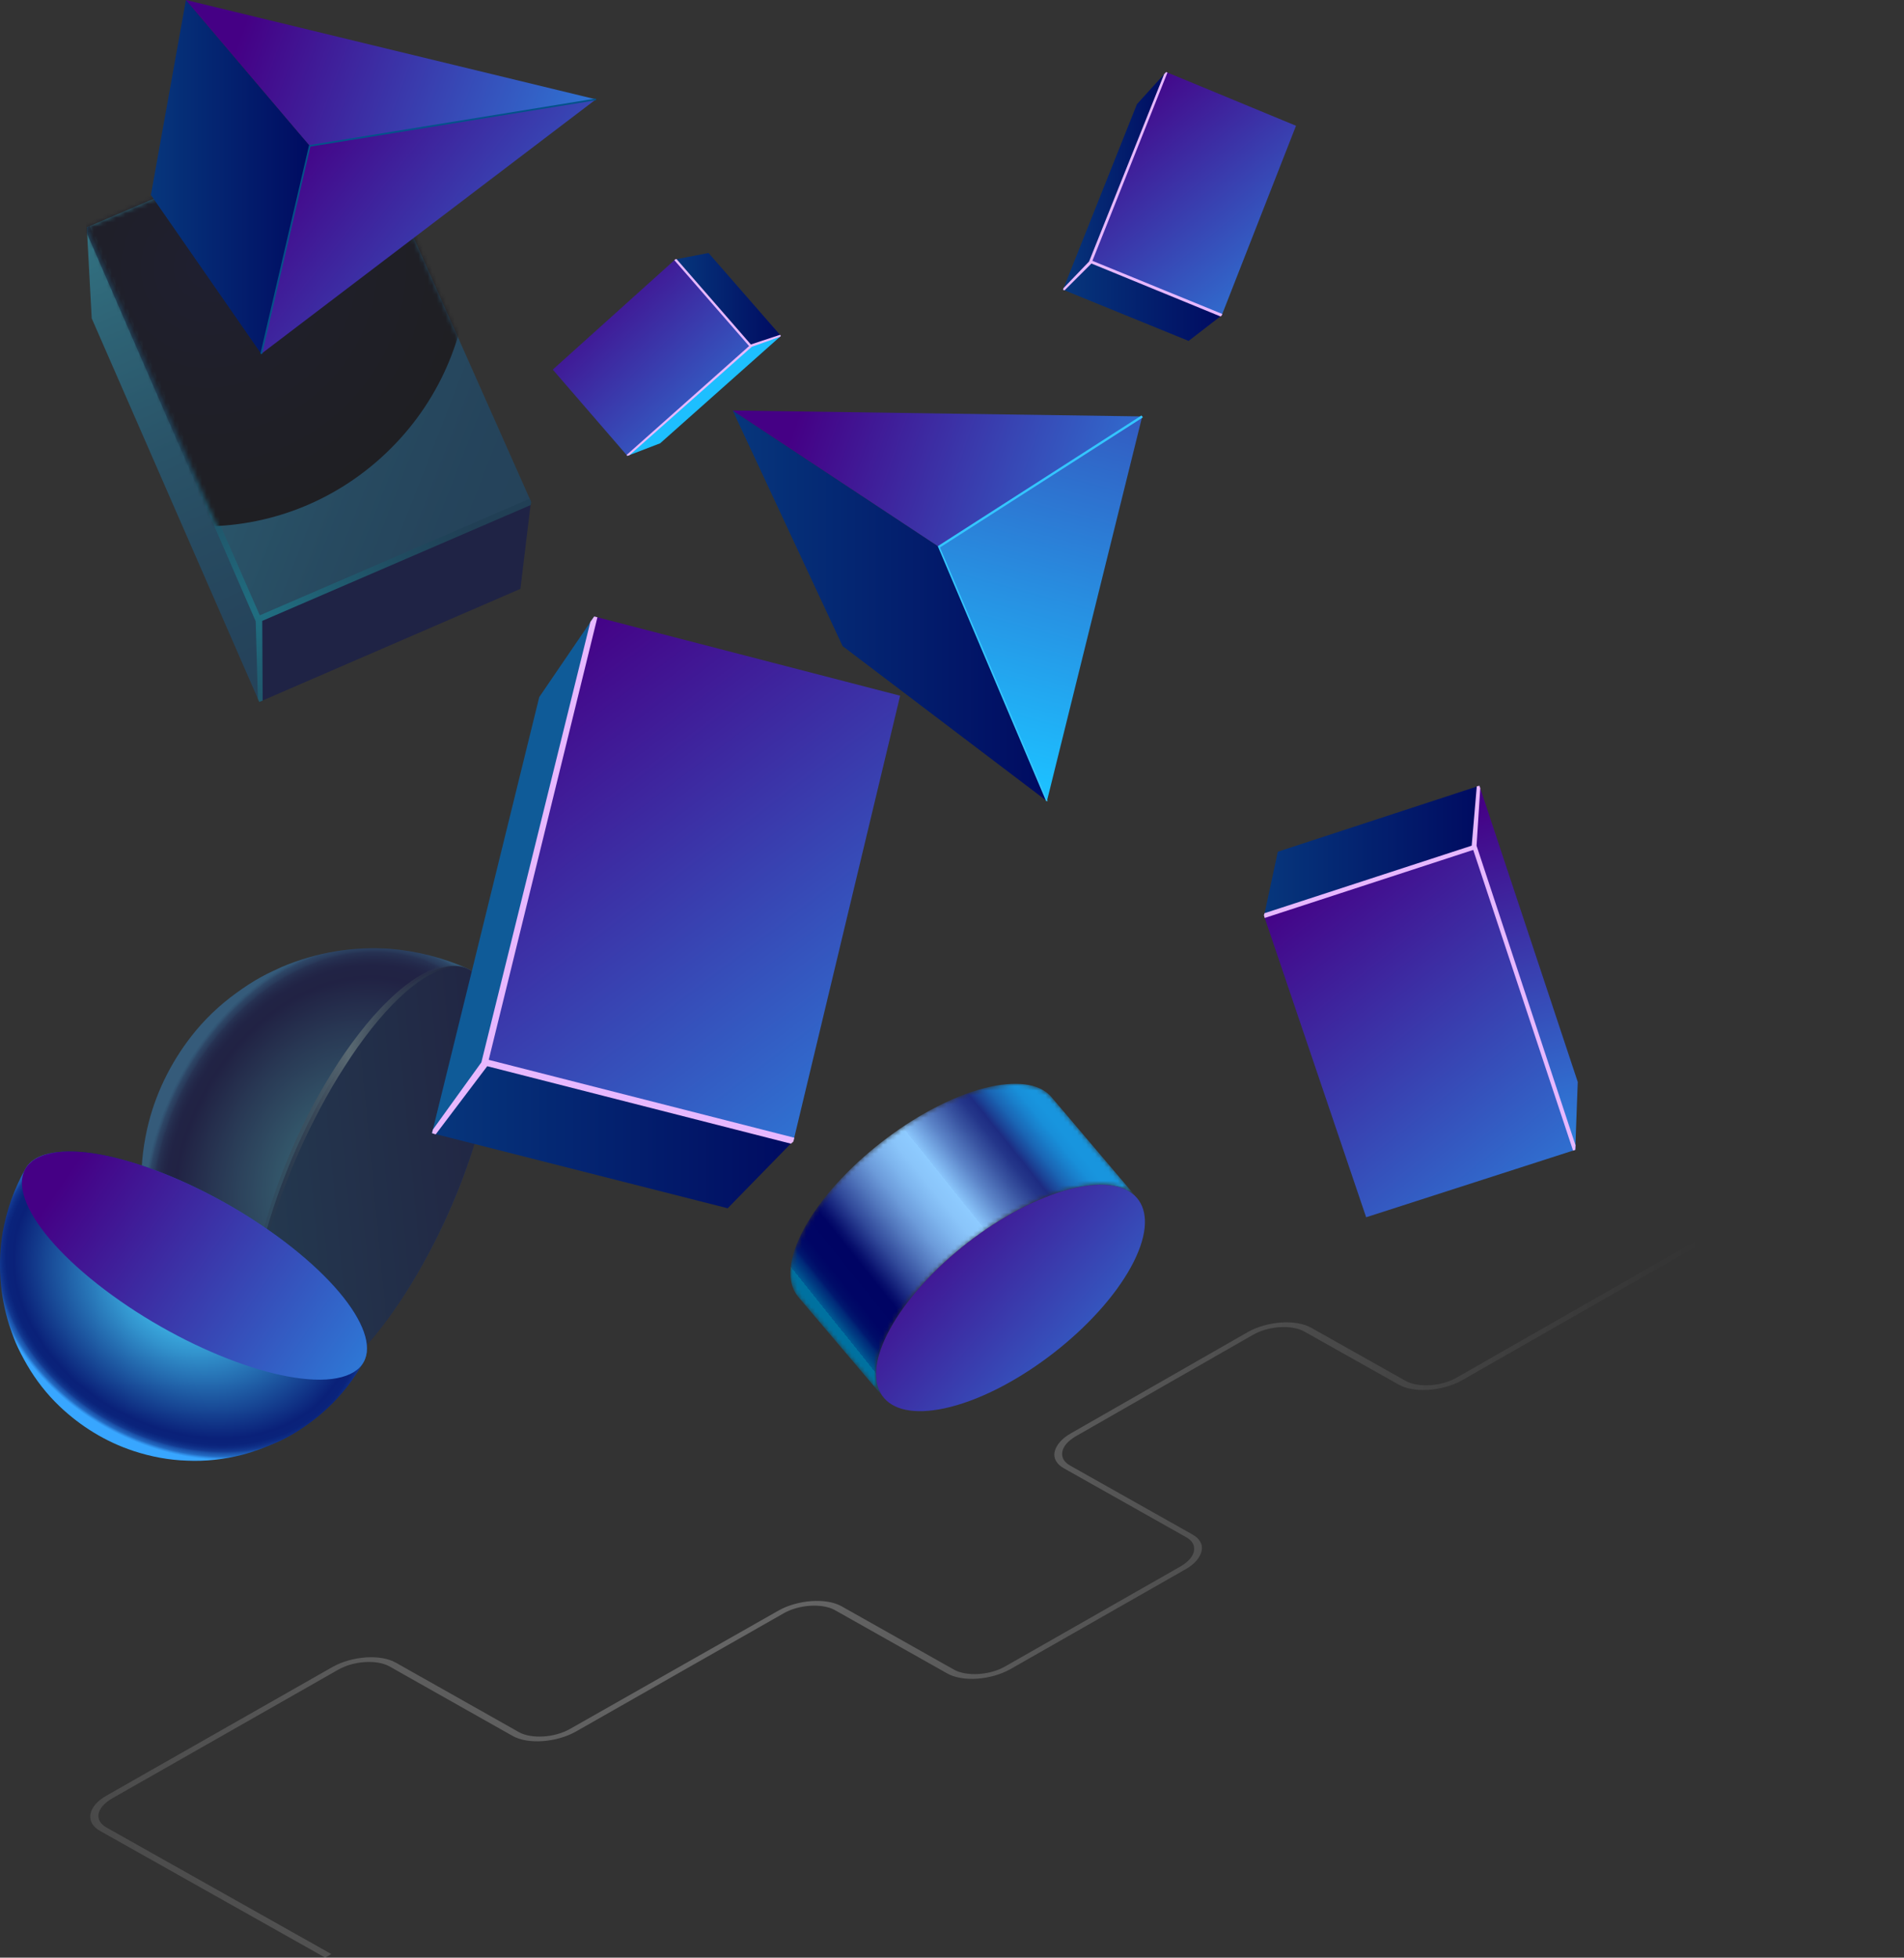 <svg width="421.804" height="433.535" viewBox="0 0 421.804 433.535" fill="none" xmlns="http://www.w3.org/2000/svg" xmlns:xlink="http://www.w3.org/1999/xlink">
	<rect x="0" y="0" width="421.804" height="433.535" fill="#333333" stroke="none"/>
	<desc>
			Created with Pixso.
	</desc>
	<defs>
		<clipPath id="clip2_1202">
			<rect id="2881107" width="397" height="276" transform="translate(295 0) rotate(90)" fill="white" fill-opacity="0"/>
		</clipPath>
		<radialGradient gradientTransform="translate(152.029 306.627) rotate(-170.21) scale(222.123 324.063)" cx="0" cy="0" r="1" id="paint_radial_2_12_0" gradientUnits="userSpaceOnUse">
			<stop stop-color="#FFFFFF"/>
			<stop offset="1" stop-color="#FFFFFF" stop-opacity="0"/>
		</radialGradient>
		<radialGradient gradientTransform="translate(75.027 260.195) rotate(23.472) scale(41.223 53.748)" cx="0" cy="0" r="1" id="paint_radial_2_1207_0" gradientUnits="userSpaceOnUse">
			<stop stop-color="#4AD6FF"/>
			<stop offset="0.1" stop-color="#43C3F1"/>
			<stop offset="0.31" stop-color="#3293CD"/>
			<stop offset="0.61" stop-color="#174695"/>
			<stop offset="0.84" stop-color="#000464"/>
			<stop offset="0.89" stop-color="#000666"/>
			<stop offset="0.91" stop-color="#030E6E"/>
			<stop offset="0.93" stop-color="#081C7B"/>
			<stop offset="0.95" stop-color="#0F308E"/>
			<stop offset="0.96" stop-color="#184AA7"/>
			<stop offset="0.98" stop-color="#236AC6"/>
			<stop offset="0.99" stop-color="#308FE9"/>
			<stop offset="1" stop-color="#38A6FF"/>
		</radialGradient>
		<linearGradient x1="112.423" y1="258.476" x2="52.83" y2="264.2" id="paint_linear_2_1208_0" gradientUnits="userSpaceOnUse">
			<stop stop-color="#000B61"/>
			<stop offset="1" stop-color="#094887"/>
		</linearGradient>
		<linearGradient x1="112.247" y1="254.98" x2="51.637" y2="260.801" id="paint_linear_2_1209_0" gradientUnits="userSpaceOnUse">
			<stop stop-color="#00194A" stop-opacity="0"/>
			<stop offset="0.05" stop-color="#072151" stop-opacity="0.047"/>
			<stop offset="0.14" stop-color="#1B3764" stop-opacity="0.169"/>
			<stop offset="0.25" stop-color="#3B5B83" stop-opacity="0.369"/>
			<stop offset="0.38" stop-color="#678CAF" stop-opacity="0.639"/>
			<stop offset="0.53" stop-color="#9FCBE5" stop-opacity="0.988"/>
			<stop offset="0.54" stop-color="#A1CDE7"/>
			<stop offset="0.68" stop-color="#688EB0" stop-opacity="0.647"/>
			<stop offset="0.84" stop-color="#304F79" stop-opacity="0.298"/>
			<stop offset="0.95" stop-color="#0D2857" stop-opacity="0.078"/>
			<stop offset="1" stop-color="#00194A" stop-opacity="0"/>
		</linearGradient>
		<linearGradient x1="-461.149" y1="-167.231" x2="-501.373" y2="-163.367" id="paint_linear_2_1212_0" gradientUnits="userSpaceOnUse">
			<stop stop-color="#000B61"/>
			<stop offset="1" stop-color="#094887"/>
		</linearGradient>
		<linearGradient x1="60.785" y1="153.943" x2="15.908" y2="51.796" id="paint_linear_2_1213_0" gradientUnits="userSpaceOnUse">
			<stop stop-color="#0F5B98"/>
			<stop offset="0.15" stop-color="#10609C"/>
			<stop offset="0.34" stop-color="#1570A9"/>
			<stop offset="0.56" stop-color="#1C8ABF"/>
			<stop offset="0.79" stop-color="#26AEDD"/>
			<stop offset="1" stop-color="#32D7FF"/>
		</linearGradient>
		<linearGradient x1="121.305" y1="101.576" x2="15.372" y2="60.323" id="paint_linear_2_1214_0" gradientUnits="userSpaceOnUse">
			<stop stop-color="#0F5B98"/>
			<stop offset="0.15" stop-color="#10609C"/>
			<stop offset="0.34" stop-color="#1570A9"/>
			<stop offset="0.56" stop-color="#1C8ABF"/>
			<stop offset="0.79" stop-color="#26AEDD"/>
			<stop offset="1" stop-color="#32D7FF"/>
		</linearGradient>
		<radialGradient gradientTransform="translate(58.049 134.666) rotate(-93.549) scale(50.673 50.823)" cx="0" cy="0" r="1" id="paint_radial_2_1215_0" gradientUnits="userSpaceOnUse">
			<stop stop-color="#03CEFF"/>
			<stop offset="0.25" stop-color="#03A7DA"/>
			<stop offset="0.59" stop-color="#0379AF"/>
			<stop offset="0.85" stop-color="#035C94"/>
			<stop offset="1" stop-color="#04528A"/>
		</radialGradient>
		<radialGradient gradientTransform="rotate(0) scale(56.879 58.026)" cx="0" cy="0" r="1" id="paint_radial_2_1220_0" gradientUnits="userSpaceOnUse">
			<stop stop-color="#00002B"/>
			<stop offset="0.48" stop-color="#000018"/>
			<stop offset="1" stop-color="#00000A"/>
		</radialGradient>
		<linearGradient x1="175.788" y1="251.416" x2="63.222" y2="251.416" id="paint_linear_2_1223_0" gradientUnits="userSpaceOnUse">
			<stop stop-color="#000B61"/>
			<stop offset="1" stop-color="#094887"/>
		</linearGradient>
		<linearGradient x1="-112.874" y1="-169.287" x2="-161.002" y2="-278.834" id="paint_linear_2_1224_0" gradientUnits="userSpaceOnUse">
			<stop stop-color="#0F5B98"/>
			<stop offset="0.15" stop-color="#10609C"/>
			<stop offset="0.34" stop-color="#1570A9"/>
			<stop offset="0.56" stop-color="#1C8ABF"/>
			<stop offset="0.79" stop-color="#26AEDD"/>
			<stop offset="1" stop-color="#32D7FF"/>
		</linearGradient>
		<linearGradient x1="206.817" y1="252.661" x2="122.07" y2="141.13" id="paint_linear_2_1225_0" gradientUnits="userSpaceOnUse">
			<stop stop-color="#2C83DD"/>
			<stop offset="1" stop-color="#450085"/>
		</linearGradient>
		<linearGradient x1="172.999" y1="66.343" x2="140.102" y2="66.343" id="paint_linear_2_1232_0" gradientUnits="userSpaceOnUse">
			<stop stop-color="#000B61"/>
			<stop offset="1" stop-color="#094887"/>
		</linearGradient>
		<linearGradient x1="169.851" y1="100.964" x2="129.458" y2="59.177" id="paint_linear_2_1234_0" gradientUnits="userSpaceOnUse">
			<stop stop-color="#2C83DD"/>
			<stop offset="1" stop-color="#450085"/>
		</linearGradient>
		<linearGradient x1="270.66" y1="66.727" x2="221.224" y2="66.727" id="paint_linear_2_1238_0" gradientUnits="userSpaceOnUse">
			<stop stop-color="#000B61"/>
			<stop offset="1" stop-color="#094887"/>
		</linearGradient>
		<linearGradient x1="258.343" y1="40.055" x2="226.219" y2="40.055" id="paint_linear_2_1239_0" gradientUnits="userSpaceOnUse">
			<stop stop-color="#000B61"/>
			<stop offset="1" stop-color="#094887"/>
		</linearGradient>
		<linearGradient x1="290.775" y1="69.834" x2="248.863" y2="18.094" id="paint_linear_2_1240_0" gradientUnits="userSpaceOnUse">
			<stop stop-color="#2C83DD"/>
			<stop offset="1" stop-color="#450085"/>
		</linearGradient>
		<linearGradient x1="258.448" y1="312.531" x2="203.566" y2="264.35" id="paint_linear_2_1244_0" gradientUnits="userSpaceOnUse">
			<stop stop-color="#2C83DD"/>
			<stop offset="1" stop-color="#450085"/>
		</linearGradient>
		<linearGradient x1="183.762" y1="291.272" x2="237.679" y2="248.013" id="paint_linear_2_1250_0" gradientUnits="userSpaceOnUse">
			<stop stop-color="#0071A0"/>
			<stop stop-color="#005993"/>
			<stop offset="0.02" stop-color="#003F84"/>
			<stop offset="0.04" stop-color="#002978"/>
			<stop offset="0.05" stop-color="#00186F"/>
			<stop offset="0.07" stop-color="#000C68"/>
			<stop offset="0.1" stop-color="#000565"/>
			<stop offset="0.18" stop-color="#000464"/>
			<stop offset="0.2" stop-color="#08106D"/>
			<stop offset="0.27" stop-color="#304899"/>
			<stop offset="0.34" stop-color="#5277BD"/>
			<stop offset="0.4" stop-color="#6C9BDA"/>
			<stop offset="0.46" stop-color="#7EB5EE"/>
			<stop offset="0.51" stop-color="#8AC5FA"/>
			<stop offset="0.56" stop-color="#8ECBFF"/>
			<stop offset="0.56" stop-color="#89C4FA"/>
			<stop offset="0.64" stop-color="#5B83C7"/>
			<stop offset="0.71" stop-color="#3954A1"/>
			<stop offset="0.76" stop-color="#24368A"/>
			<stop offset="0.79" stop-color="#1D2C82"/>
			<stop offset="0.81" stop-color="#1B4194"/>
			<stop offset="0.85" stop-color="#1A65B4"/>
			<stop offset="0.89" stop-color="#197FCB"/>
			<stop offset="0.92" stop-color="#188FD9"/>
			<stop offset="0.95" stop-color="#1895DE"/>
		</linearGradient>
		<linearGradient x1="-354.233" y1="928.303" x2="-378.323" y2="940.084" id="paint_linear_2_1251_0" gradientUnits="userSpaceOnUse">
			<stop stop-color="#000000" stop-opacity="0"/>
			<stop offset="0.05" stop-color="#00040A" stop-opacity="0.039"/>
			<stop offset="0.13" stop-color="#001126" stop-opacity="0.157"/>
			<stop offset="0.24" stop-color="#002755" stop-opacity="0.337"/>
			<stop offset="0.37" stop-color="#014494" stop-opacity="0.6"/>
			<stop offset="0.51" stop-color="#0169E5" stop-opacity="0.929"/>
			<stop offset="0.54" stop-color="#0272F7"/>
			<stop offset="0.7" stop-color="#014597" stop-opacity="0.608"/>
			<stop offset="0.85" stop-color="#002046" stop-opacity="0.278"/>
			<stop offset="0.95" stop-color="#000813" stop-opacity="0.078"/>
			<stop offset="1" stop-color="#000000" stop-opacity="0"/>
		</linearGradient>
		<linearGradient x1="68.63" y1="39.189" x2="19.167" y2="39.189" id="paint_linear_2_1253_0" gradientUnits="userSpaceOnUse">
			<stop stop-color="#000B61"/>
			<stop offset="1" stop-color="#094887"/>
		</linearGradient>
		<linearGradient x1="139.332" y1="32.312" x2="55.68" y2="1.281" id="paint_linear_2_1254_0" gradientUnits="userSpaceOnUse">
			<stop stop-color="#2C83DD"/>
			<stop offset="1" stop-color="#450085"/>
		</linearGradient>
		<linearGradient x1="137.99" y1="78.376" x2="69.699" y2="24.242" id="paint_linear_2_1255_0" gradientUnits="userSpaceOnUse">
			<stop stop-color="#2C83DD"/>
			<stop offset="1" stop-color="#450085"/>
		</linearGradient>
		<radialGradient gradientTransform="translate(58.05 134.666) rotate(-93.549) scale(50.674 50.823)" cx="0" cy="0" r="1" id="paint_radial_2_1256_0" gradientUnits="userSpaceOnUse">
			<stop stop-color="#03CEFF"/>
			<stop offset="0.25" stop-color="#03A7DA"/>
			<stop offset="0.59" stop-color="#0379AF"/>
			<stop offset="0.85" stop-color="#035C94"/>
			<stop offset="1" stop-color="#04528A"/>
		</radialGradient>
		<linearGradient x1="231.931" y1="134.169" x2="134.095" y2="134.169" id="paint_linear_2_1258_0" gradientUnits="userSpaceOnUse">
			<stop stop-color="#000B61"/>
			<stop offset="1" stop-color="#094887"/>
		</linearGradient>
		<linearGradient x1="260.341" y1="121.1" x2="176.788" y2="92.112" id="paint_linear_2_1259_0" gradientUnits="userSpaceOnUse">
			<stop stop-color="#2C83DD"/>
			<stop offset="1" stop-color="#450085"/>
		</linearGradient>
		<linearGradient x1="223.423" y1="185.879" x2="253.04" y2="76.302" id="paint_linear_2_1260_0" gradientUnits="userSpaceOnUse">
			<stop offset="0.122" stop-color="#1DBFFF"/>
			<stop offset="1" stop-color="#3748B5"/>
		</linearGradient>
		<linearGradient x1="327.744" y1="188.415" x2="260.694" y2="188.415" id="paint_linear_2_1711_0" gradientUnits="userSpaceOnUse">
			<stop stop-color="#000B61"/>
			<stop offset="1" stop-color="#094887"/>
		</linearGradient>
		<linearGradient x1="351.37" y1="254.652" x2="330.328" y2="177.198" id="paint_linear_2_1712_0" gradientUnits="userSpaceOnUse">
			<stop stop-color="#2C83DD"/>
			<stop offset="1" stop-color="#450085"/>
		</linearGradient>
		<linearGradient x1="354.519" y1="269.577" x2="291.031" y2="190.845" id="paint_linear_2_1713_0" gradientUnits="userSpaceOnUse">
			<stop stop-color="#2C83DD"/>
			<stop offset="1" stop-color="#450085"/>
		</linearGradient>
		<radialGradient gradientTransform="translate(40.59 285.912) rotate(-61.191) scale(34.76 45.322)" cx="0" cy="0" r="1" id="paint_radial_2_1718_0" gradientUnits="userSpaceOnUse">
			<stop stop-color="#4AD6FF"/>
			<stop offset="0.12" stop-color="#43C3F1"/>
			<stop offset="0.37" stop-color="#3293CD"/>
			<stop offset="0.71" stop-color="#174694"/>
			<stop offset="0.87" stop-color="#0A2179"/>
			<stop offset="0.91" stop-color="#0A237B"/>
			<stop offset="0.93" stop-color="#0D2C84"/>
			<stop offset="0.95" stop-color="#133B93"/>
			<stop offset="0.96" stop-color="#1A50A8"/>
			<stop offset="0.98" stop-color="#236BC3"/>
			<stop offset="0.99" stop-color="#2F8CE5"/>
			<stop offset="1" stop-color="#38A6FF"/>
		</radialGradient>
		<linearGradient x1="87.454" y1="305.546" x2="17.05" y2="257.014" id="paint_linear_2_1719_0" gradientUnits="userSpaceOnUse">
			<stop stop-color="#2C83DD"/>
			<stop offset="1" stop-color="#450085"/>
		</linearGradient>
		<linearGradient x1="-432.232" y1="901.494" x2="-483.25" y2="906.394" id="paint_linear_2_1720_0" gradientUnits="userSpaceOnUse">
			<stop stop-color="#00194A" stop-opacity="0"/>
			<stop offset="0.05" stop-color="#072151" stop-opacity="0.047"/>
			<stop offset="0.14" stop-color="#1B3764" stop-opacity="0.169"/>
			<stop offset="0.25" stop-color="#3B5B83" stop-opacity="0.369"/>
			<stop offset="0.38" stop-color="#678CAF" stop-opacity="0.639"/>
			<stop offset="0.53" stop-color="#9FCBE5" stop-opacity="0.988"/>
			<stop offset="0.54" stop-color="#A1CDE7"/>
			<stop offset="0.68" stop-color="#688EB0" stop-opacity="0.647"/>
			<stop offset="0.84" stop-color="#304F79" stop-opacity="0.298"/>
			<stop offset="0.95" stop-color="#0D2857" stop-opacity="0.078"/>
			<stop offset="1" stop-color="#00194A" stop-opacity="0"/>
		</linearGradient>
	</defs>
	<path id="path" d="M421.8 292.57L389.14 274.2C385.73 272.27 379.5 272.72 375.19 275.1L322.79 305.04C319.27 307.09 314.17 307.31 311.45 305.84L290.47 294.04C287.07 292.12 280.83 292.57 276.52 294.95L237.28 317.4C235.24 318.54 233.99 320.01 233.65 321.49C233.31 322.96 234.1 324.32 235.8 325.23L262.79 340.43C264.16 341.22 264.72 342.24 264.5 343.49C264.27 344.74 263.25 345.87 261.55 346.89L222.76 369C219.25 371.05 214.14 371.27 211.42 369.8L186.47 355.74C183.07 353.81 176.83 354.26 172.52 356.64L126.36 382.84C122.84 384.88 117.74 385.11 115.02 383.63L87.69 368.21C84.28 366.28 78.05 366.74 73.74 369.12L23.72 397.58C19.41 399.96 18.73 403.59 22.25 405.52L72.04 433.53L73.4 432.74L23.61 404.73C20.77 403.14 21.34 400.3 24.86 398.26L74.87 369.8C78.39 367.76 83.49 367.53 86.21 369L113.55 384.43C116.95 386.35 123.19 385.9 127.49 383.52L173.54 357.32C177.06 355.28 182.16 355.06 184.88 356.53L209.83 370.59C213.23 372.52 219.47 372.07 223.78 369.68L262.57 347.57C264.61 346.44 265.86 344.96 266.2 343.49C266.54 342.01 265.74 340.65 264.04 339.75L237.05 324.55C235.69 323.76 235.12 322.73 235.35 321.49C235.58 320.24 236.6 319.11 238.3 318.09L277.54 295.63C281.06 293.59 286.16 293.36 288.88 294.84L309.86 306.63C313.26 308.56 319.5 308.1 323.81 305.72L376.21 275.79C379.72 273.74 384.83 273.52 387.55 274.99L420.21 293.36L421.8 292.57Z" fill="url(#paint_radial_2_12_0)" fill-opacity="0.3" fill-rule="nonzero"/>
	<g clip-path="url(#clip2_1202)">
		<g opacity="0.35" style="mix-blend-mode:multiply">
			<path id="path" d="M31.41 264.29C31.65 269.22 32.68 274.06 34.34 278.7C35.41 281.69 36.79 284.45 38.3 287.21C40.21 290.71 42.73 293.92 45.44 296.82C48.24 299.81 51.54 302.52 55.01 304.7C56.96 305.92 58.97 307.01 61.04 307.98C61.83 308.35 62.6 308.64 63.47 308.74C64.76 308.9 66.05 308.71 67.29 308.35C70.61 307.39 73.56 305.25 76.14 303.01C79.84 299.78 83.04 295.97 85.95 292.02C89.65 286.99 92.87 281.62 95.75 276.07C98.37 271.05 100.67 265.87 102.64 260.59C105.36 253.33 107.57 245.69 108.71 237.89C109.31 233.78 109.61 229.56 109.19 225.41C108.85 222.1 108 218.36 105.64 215.96C105.04 215.36 104.41 214.9 103.64 214.53C98.13 212.05 92.35 210.62 86.34 210.11C86.44 210.11 86.54 210.12 86.64 210.13C78.32 209.53 70.13 210.88 62.45 214.13C62.54 214.09 62.61 214.05 62.7 214.01C61.1 214.75 59.5 215.46 57.95 216.31C56 217.37 54.17 218.59 52.37 219.89C48.64 222.58 45.27 225.79 42.43 229.43C37.71 235.48 34.28 242.52 32.59 250.04C31.55 254.69 31.1 259.54 31.41 264.29Z" fill="url(#paint_radial_2_1207_0)" fill-opacity="1" fill-rule="nonzero"/>
			<path id="path" d="M74.01 238.35C88.05 215.44 103.25 207.17 107.96 219.88C112.68 232.59 105.11 261.46 91.07 284.38C77.02 307.29 61.83 315.56 57.11 302.85C52.4 290.14 59.96 261.27 74.01 238.35Z" fill="url(#paint_linear_2_1208_0)" fill-opacity="1" fill-rule="nonzero"/>
			<g style="mix-blend-mode:color-dodge">
				<path id="path" d="M57.11 302.85C57.11 302.85 56.96 302.42 56.66 301.63C56.43 300.81 56.04 299.62 55.83 298.03C55.33 294.89 55.18 290.3 55.88 284.88C56.53 279.46 57.94 273.22 60.03 266.73C61.08 263.49 62.27 260.17 63.65 256.87C65.02 253.56 66.53 250.26 68.17 247.01C69.83 243.77 71.62 240.61 73.52 237.57C75.38 234.54 77.43 231.62 79.51 228.93C81.59 226.22 83.78 223.73 86.04 221.56C88.28 219.36 90.62 217.5 92.98 216.07C94.17 215.37 95.36 214.78 96.55 214.35C97.75 213.93 98.94 213.68 100.08 213.64C102.37 213.51 104.33 214.46 105.44 215.61C106.6 216.74 107.13 217.91 107.49 218.67C107.8 219.47 107.95 219.88 107.95 219.88C107.95 219.88 107.85 219.44 107.49 218.67C107.09 217.94 106.37 216.88 105.21 215.85C104.08 214.82 102.24 214.04 100.12 214.28C99.06 214.38 97.95 214.68 96.84 215.12C95.73 215.6 94.61 216.2 93.5 216.92C89.06 219.86 84.72 224.49 80.72 229.86C78.69 232.56 76.8 235.44 74.92 238.46C73.07 241.47 71.33 244.61 69.71 247.81C68.07 251 66.55 254.26 65.18 257.52C63.81 260.78 62.55 264.03 61.46 267.23C59.28 273.6 57.72 279.72 56.85 285.04C56.43 287.7 56.15 290.16 56.04 292.35C55.93 294.53 56 296.45 56.16 298.01C56.31 299.58 56.48 300.8 56.66 301.63C56.9 302.44 57.11 302.85 57.11 302.85Z" fill="url(#paint_linear_2_1209_0)" fill-opacity="1" fill-rule="nonzero"/>
			</g>
		</g>
		<g opacity="0.39" style="mix-blend-mode:multiply">
			<path id="polygon" d="M57.19 137.15L117.63 111.08L115.29 130.41L57.44 155.45L57.19 137.15Z" fill="url(#paint_linear_2_1212_0)" fill-opacity="1" fill-rule="nonzero"/>
			<path id="polygon" d="M20.32 70.5L19.23 50.35L57.19 137.15L57.44 155.45L20.32 70.5Z" fill="url(#paint_linear_2_1213_0)" fill-opacity="1" fill-rule="nonzero"/>
			<path id="polygon" d="M19.23 50.35L79.25 24.72L117.63 111.08L57.19 137.15L19.23 50.35Z" fill="url(#paint_linear_2_1214_0)" fill-opacity="1" fill-rule="nonzero"/>
			<g style="mix-blend-mode:color-dodge">
				<path id="polygon" d="M19.85 50.08L19.23 50.35L19.27 51.72L56.65 137.61L57.13 154.72L57.44 155.45L58.19 155.16L58.1 137.5L117.56 111.85L117.69 111.22L117.36 110.45L57.55 136.27L19.85 50.08Z" fill="url(#paint_radial_2_1215_0)" fill-opacity="1" fill-rule="nonzero"/>
			</g>
			<mask id="mask2_1217" mask-type="alpha" maskUnits="userSpaceOnUse" x="19.235" y="24.726" width="98.397" height="112.431">
				<path id="polygon" d="M19.23 50.35L79.25 24.72L117.63 111.08L57.19 137.15L19.23 50.35Z" fill="#000000" fill-opacity="1" fill-rule="nonzero"/>
			</mask>
			<g mask="url(#mask2_1217)">
				<g style="mix-blend-mode:color-dodge">
					<ellipse id="ellipse" rx="56.879" ry="58.14" transform="matrix(0.688 0.726 -0.724 0.69 46.451 58.99)" fill="url(#paint_radial_2_1220_0)" fill-opacity="1"/>
				</g>
			</g>
		</g>
		<path id="polygon" d="M107.39 235.24L175.78 252.66L161.21 267.58L95.7 250.95L107.39 235.24Z" fill="url(#paint_linear_2_1223_0)" fill-opacity="1" fill-rule="nonzero"/>
		<path id="polygon" d="M119.46 154.38L131.64 136.52L107.39 235.24L95.7 250.95L119.46 154.38Z" fill="url(#paint_linear_2_1224_0)" fill-opacity="1" fill-rule="nonzero"/>
		<path id="polygon" d="M131.64 136.52L199.41 154.07L175.78 252.66L107.39 235.24L131.64 136.52Z" fill="url(#paint_linear_2_1225_0)" fill-opacity="1" fill-rule="nonzero"/>
		<g style="mix-blend-mode:color-dodge">
			<path id="polygon" d="M132.35 136.7L131.64 136.52L130.79 137.72L106.64 235.27L95.91 250.14L95.7 250.95L96.52 251.22L107.94 236.12L175.23 253.28L175.75 252.82L175.97 251.96L108.27 234.71L132.35 136.7Z" fill="#E7B8FF" fill-opacity="1" fill-rule="nonzero"/>
		</g>
		<mask id="mask2_1228" mask-type="alpha" maskUnits="userSpaceOnUse" x="107.398" y="136.527" width="92.013" height="116.135">
			<path id="polygon" d="M131.64 136.52L199.41 154.07L175.78 252.66L107.39 235.24L131.64 136.52Z" fill="#000000" fill-opacity="0" fill-rule="nonzero"/>
		</mask>
		<path id="polygon" d="M166.32 76.66L149.59 57.45L156.96 56.02L173 74.39L166.32 76.66Z" fill="url(#paint_linear_2_1232_0)" fill-opacity="1" fill-rule="nonzero"/>
		<path id="polygon" d="M146.25 98.17L138.98 100.96L166.32 76.66L173 74.39L146.25 98.17Z" fill="#1DBFFF" fill-opacity="1" fill-rule="nonzero"/>
		<path id="polygon" d="M138.98 100.96L122.46 81.85L149.59 57.45L166.32 76.66L138.98 100.96Z" fill="url(#paint_linear_2_1234_0)" fill-opacity="1" fill-rule="nonzero"/>
		<g style="mix-blend-mode:color-dodge">
			<path id="polygon" d="M138.81 100.76L138.98 100.96L139.48 100.78L166.55 76.8L172.77 74.6L173 74.39L172.81 74.15L166.34 76.28L149.88 57.38L149.64 57.41L149.39 57.62L165.95 76.64L138.81 100.76Z" fill="#E7B8FF" fill-opacity="1" fill-rule="nonzero"/>
		</g>
		<path id="polygon" d="M241.6 57.94L270.66 69.83L263.32 75.5L235.48 64.15L241.6 57.94Z" fill="url(#paint_linear_2_1238_0)" fill-opacity="1" fill-rule="nonzero"/>
		<path id="polygon" d="M251.87 23.07L258.34 15.95L241.6 57.94L235.48 64.15L251.87 23.07Z" fill="url(#paint_linear_2_1239_0)" fill-opacity="1" fill-rule="nonzero"/>
		<path id="polygon" d="M258.34 15.95L287.11 27.85L270.66 69.83L241.6 57.94L258.34 15.95Z" fill="url(#paint_linear_2_1240_0)" fill-opacity="1" fill-rule="nonzero"/>
		<g style="mix-blend-mode:color-dodge">
			<path id="polygon" d="M258.63 16.07L258.34 15.95L257.89 16.43L241.27 57.91L235.62 63.79L235.48 64.15L235.83 64.31L241.79 58.36L270.38 70.08L270.63 69.91L270.78 69.53L242.01 57.76L258.63 16.07Z" fill="#E7B8FF" fill-opacity="1" fill-rule="nonzero"/>
		</g>
		<path id="path" d="M209.29 311.87C209.74 311.77 210.19 311.67 210.65 311.55C225.4 307.76 243.26 293.89 250.56 280.57C257.61 267.68 252.17 260.01 238.42 263C237.98 263.1 237.52 263.21 237.05 263.32C222.3 267.13 204.44 281 197.16 294.32C190.09 307.22 195.54 314.86 209.29 311.87Z" fill="url(#paint_linear_2_1244_0)" fill-opacity="1" fill-rule="nonzero"/>
		<mask id="mask2_1247" mask-type="alpha" maskUnits="userSpaceOnUse" x="175.117" y="240.015" width="76.891" height="69.438">
			<path id="path" d="M251.99 265.42L233.04 243.08C230.72 240.23 226.04 239.23 219.47 240.65C219.03 240.75 218.57 240.86 218.11 240.97C203.36 244.78 185.49 258.65 178.21 271.96C174.52 278.69 174.24 283.99 176.77 287.11L195.72 309.45C193.2 306.35 193.47 301.04 197.17 294.31C204.45 280.99 222.31 267.12 237.06 263.32C237.53 263.2 237.99 263.09 238.43 262.99C245 261.56 249.67 262.57 251.99 265.42Z" fill="#000000" fill-opacity="1" fill-rule="nonzero"/>
		</mask>
		<g mask="url(#mask2_1247)">
			<path id="path" d="M251.99 265.42L233.04 243.08C230.72 240.23 226.04 239.23 219.46 240.65C219.02 240.75 218.56 240.86 218.1 240.97C203.35 244.78 185.48 258.65 178.2 271.96C174.51 278.69 174.23 283.99 176.76 287.11L195.71 309.45C193.19 306.35 193.46 301.04 197.16 294.31C204.44 280.99 222.3 267.12 237.05 263.32C237.52 263.2 237.98 263.09 238.42 262.99C244.99 261.56 249.67 262.57 251.99 265.42Z" fill="url(#paint_linear_2_1250_0)" fill-opacity="1" fill-rule="nonzero"/>
		</g>
		<g style="mix-blend-mode:color-dodge">
			<path id="path" d="M252.75 266.58C252.75 266.58 252.56 266.28 252.14 265.81C251.74 265.32 251.01 264.73 250.01 264.21C247.99 263.11 244.6 262.92 240.77 263.75C238.8 264.13 236.86 264.82 234.62 265.61C232.56 266.45 230.38 267.43 228.17 268.6C225.95 269.72 223.77 271.13 221.56 272.53C219.36 273.95 217.19 275.52 215.11 277.18C206.73 283.73 199.44 291.83 196.24 299.07C194.68 302.64 194.34 306.03 195.31 308.13C195.76 309.17 196.34 309.9 196.77 310.36C197.25 310.79 197.5 311.02 197.5 311.02C197.5 311.02 197.2 310.86 196.64 310.54C196.12 310.17 195.29 309.59 194.62 308.5C193.2 306.38 192.79 302.4 194.09 298.3C195.34 294.11 197.8 289.84 201.02 285.63C202.68 283.59 204.41 281.48 206.41 279.58C208.35 277.63 210.48 275.81 212.65 274.04C217.05 270.6 221.83 267.64 226.61 265.46C228.98 264.33 231.41 263.5 233.76 262.77C236 262.16 238.33 261.65 240.43 261.5C244.68 261.07 248.4 262.04 250.4 263.57C252.44 265.14 252.69 266.65 252.75 266.58Z" fill="url(#paint_linear_2_1251_0)" fill-opacity="1" fill-rule="nonzero"/>
		</g>
		<path id="polygon" d="M57.87 78.37L68.63 32.31L41.19 0L33.43 43.17L57.87 78.37Z" fill="url(#paint_linear_2_1253_0)" fill-opacity="1" fill-rule="nonzero"/>
		<path id="polygon" d="M132.02 22L68.63 32.31L41.19 0L132.02 22Z" fill="url(#paint_linear_2_1254_0)" fill-opacity="1" fill-rule="nonzero"/>
		<path id="polygon" d="M57.87 78.37L68.63 32.31L132.02 22L57.87 78.37Z" fill="url(#paint_linear_2_1255_0)" fill-opacity="1" fill-rule="nonzero"/>
		<g style="mix-blend-mode:color-dodge">
			<path id="polygon" d="M57.69 78.32L58.06 78.41L68.77 32.47L132.05 22.19L131.99 21.82L68.47 32.14L68.44 32.27L57.69 78.32Z" fill="url(#paint_radial_2_1256_0)" fill-opacity="1" fill-rule="nonzero"/>
		</g>
		<path id="polygon" d="M231.93 177.41L208 121.1L162.32 90.91L186.66 143.08L231.93 177.41Z" fill="url(#paint_linear_2_1258_0)" fill-opacity="1" fill-rule="nonzero"/>
		<path id="polygon" d="M253.04 92.22L208 121.1L162.32 90.91L253.04 92.22Z" fill="url(#paint_linear_2_1259_0)" fill-opacity="1" fill-rule="nonzero"/>
		<path id="polygon" d="M231.93 177.41L208 121.1L253.04 92.22L231.93 177.41Z" fill="url(#paint_linear_2_1260_0)" fill-opacity="1" fill-rule="nonzero"/>
		<g style="mix-blend-mode:color-dodge">
			<path id="polygon" d="M231.75 177.41L232.11 177.41L208.24 121.24L253.19 92.43L252.88 92.01L207.76 120.95L207.81 121.1L231.75 177.41Z" fill="#34C6FF" fill-opacity="1" fill-rule="nonzero"/>
		</g>
	</g>
	<path id="polygon" d="M326.68 187.59L280.03 202.82L283.08 188.62L327.74 174L326.68 187.59Z" fill="url(#paint_linear_2_1711_0)" fill-opacity="1" fill-rule="nonzero"/>
	<path id="polygon" d="M349.53 239.62L348.97 254.65L326.68 187.59L327.74 174L349.53 239.62Z" fill="url(#paint_linear_2_1712_0)" fill-opacity="1" fill-rule="nonzero"/>
	<path id="polygon" d="M348.97 254.65L302.65 269.57L280.03 202.82L326.68 187.59L348.97 254.65Z" fill="url(#paint_linear_2_1713_0)" fill-opacity="1" fill-rule="nonzero"/>
	<g style="mix-blend-mode:color-dodge">
		<path id="polygon" d="M348.49 254.81L348.97 254.65L349.03 253.62L327.11 187.29L327.93 174.56L327.74 174L327.16 174.14L326.03 187.28L280.13 202.24L280 202.7L280.18 203.29L326.37 188.22L348.49 254.81Z" fill="#E7B8FF" fill-opacity="1" fill-rule="nonzero"/>
	</g>
	<path id="path" d="M41.41 323.47C45.55 323.66 49.67 323.2 53.69 322.17C56.26 321.51 58.69 320.57 61.11 319.52C64.19 318.2 67.08 316.34 69.72 314.29C72.44 312.18 74.97 309.62 77.08 306.89C78.25 305.35 79.31 303.75 80.3 302.08C80.67 301.45 80.97 300.82 81.13 300.11C81.37 299.05 81.32 297.94 81.11 296.87C80.57 294.01 79.02 291.36 77.35 289.01C74.95 285.64 72.04 282.64 68.96 279.88C65.05 276.36 60.83 273.23 56.43 270.36C52.44 267.76 48.3 265.42 44.04 263.33C38.2 260.46 31.99 257.99 25.57 256.4C22.18 255.58 18.68 254.98 15.19 255C12.4 255.02 9.2 255.43 7 257.22C6.45 257.68 6.01 258.17 5.66 258.79C3.14 263.22 1.48 267.96 0.58 272.96C0.59 272.89 0.61 272.8 0.62 272.72C-0.55 279.66 -0.08 286.66 2.02 293.38C1.99 293.31 1.97 293.23 1.94 293.15C2.43 294.56 2.89 295.96 3.47 297.33C4.21 299.04 5.08 300.7 6.01 302.3C7.96 305.65 10.37 308.74 13.18 311.42C17.86 315.88 23.47 319.33 29.61 321.34C33.41 322.59 37.42 323.35 41.41 323.47Z" fill="url(#paint_radial_2_1718_0)" fill-opacity="1" fill-rule="nonzero"/>
	<path id="path" d="M23.16 285.59C5.15 271.95 -0.54 258.51 10.46 255.58C21.46 252.64 44.98 261.31 62.99 274.95C81 288.6 86.69 302.04 75.69 304.97C64.69 307.91 41.18 299.24 23.16 285.59Z" fill="url(#paint_linear_2_1719_0)" fill-opacity="1" fill-rule="nonzero"/>
	<g style="mix-blend-mode:color-dodge">
		<path id="path" d="M75.68 304.97C75.68 304.97 75.32 305.07 74.63 305.25C73.93 305.39 72.9 305.6 71.57 305.66C68.9 305.83 65.05 305.58 60.57 304.57C56.1 303.58 51 301.9 45.74 299.62C43.12 298.48 40.44 297.21 37.79 295.79C35.14 294.37 32.49 292.83 29.92 291.19C27.35 289.53 24.85 287.78 22.45 285.94C20.08 284.13 17.81 282.18 15.73 280.21C13.63 278.24 11.74 276.2 10.09 274.13C8.43 272.07 7.06 269.95 6.06 267.85C5.58 266.8 5.17 265.75 4.91 264.71C4.67 263.67 4.55 262.65 4.6 261.69C4.68 259.74 5.63 258.18 6.68 257.33C7.72 256.44 8.74 256.1 9.41 255.85C10.1 255.67 10.46 255.56 10.46 255.56C10.46 255.56 10.08 255.62 9.41 255.85C8.76 256.14 7.83 256.64 6.88 257.54C5.91 258.41 5.13 259.89 5.15 261.7C5.15 262.59 5.31 263.54 5.59 264.51C5.89 265.48 6.31 266.47 6.82 267.47C8.92 271.44 12.44 275.46 16.6 279.26C18.69 281.18 20.94 283 23.32 284.82C25.68 286.61 28.16 288.33 30.71 289.95C33.24 291.58 35.84 293.12 38.46 294.54C41.07 295.95 43.68 297.28 46.26 298.44C51.42 300.78 56.4 302.59 60.77 303.75C62.96 304.32 64.99 304.75 66.81 305.01C68.63 305.28 70.23 305.38 71.56 305.37C72.88 305.37 73.93 305.34 74.63 305.25C75.33 305.12 75.68 304.97 75.68 304.97Z" fill="url(#paint_linear_2_1720_0)" fill-opacity="1" fill-rule="nonzero"/>
	</g>
</svg>
